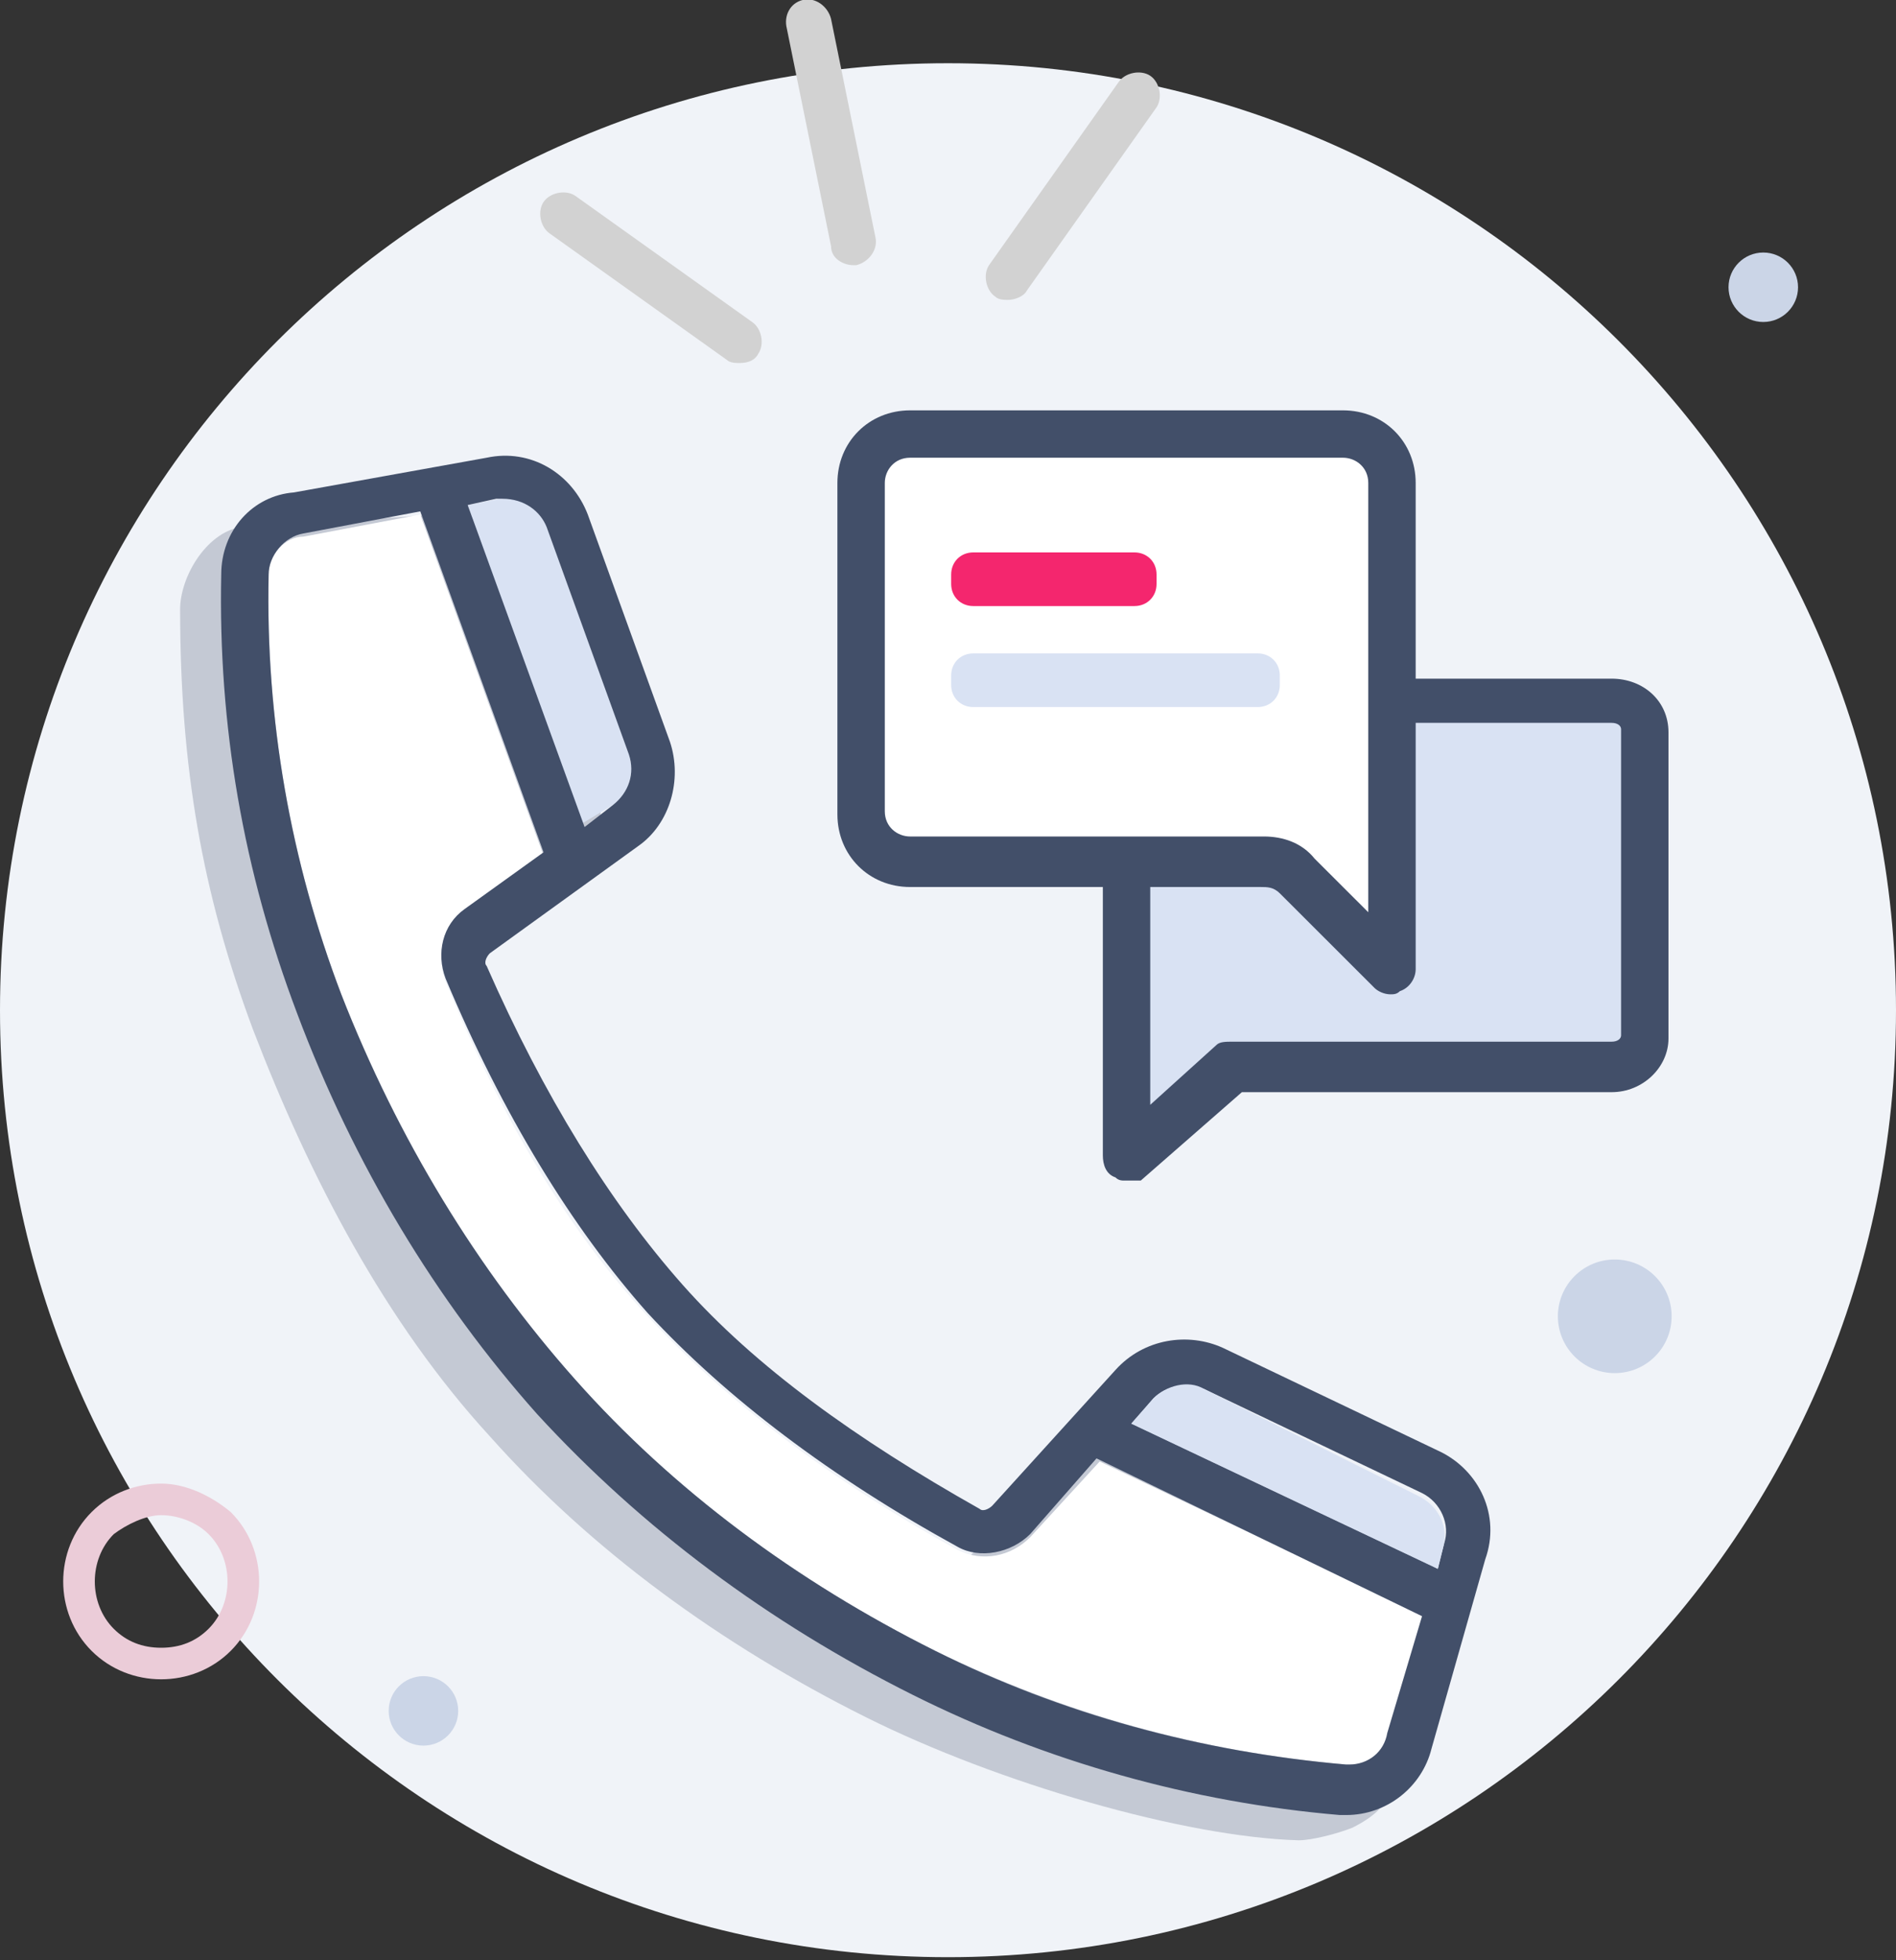 <svg width="60" height="62" viewBox="0 0 60 62" fill="none" xmlns="http://www.w3.org/2000/svg">
<rect x="0" y="0" width="60" height="62" fill="#333333" stroke="none"/>
<g clip-path="url(#clip0_6558_20776)">
<path d="M30 61.903C46.569 61.903 60 48.493 60 31.952C60 15.41 46.569 2 30 2C13.431 2 0 15.41 0 31.952C0 48.493 13.431 61.903 30 61.903Z" fill="#F0F3F8"/>
<path d="M51.1 43.43C52.094 43.43 52.9 42.625 52.9 41.633C52.9 40.64 52.094 39.836 51.1 39.836C50.106 39.836 49.3 40.64 49.3 41.633C49.3 42.625 50.106 43.43 51.1 43.43Z" fill="#CBD5E7"/>
<path d="M13.4 55.211C14.007 55.211 14.5 54.719 14.5 54.113C14.5 53.506 14.007 53.014 13.4 53.014C12.792 53.014 12.3 53.506 12.3 54.113C12.3 54.719 12.792 55.211 13.4 55.211Z" fill="#CBD5E7"/>
<path d="M55.8 10.184C56.408 10.184 56.9 9.692 56.9 9.085C56.9 8.479 56.408 7.987 55.8 7.987C55.193 7.987 54.7 8.479 54.7 9.085C54.7 9.692 55.193 10.184 55.8 10.184Z" fill="#CBD5E7"/>
<path d="M5.1 47.923C5.6 47.923 6.2 48.122 6.6 48.522C7.4 49.321 7.4 50.718 6.6 51.517C6.2 51.916 5.7 52.116 5.1 52.116C4.5 52.116 4 51.916 3.6 51.517C2.8 50.718 2.8 49.321 3.6 48.522C4 48.222 4.6 47.923 5.1 47.923ZM5.1 46.924C4.3 46.924 3.5 47.224 2.9 47.823C1.7 49.021 1.7 51.018 2.9 52.216C3.5 52.815 4.3 53.114 5.1 53.114C5.9 53.114 6.7 52.815 7.3 52.216C8.5 51.018 8.5 49.021 7.3 47.823C6.7 47.324 5.9 46.924 5.1 46.924Z" fill="#EBCCD8"/>
<path d="M31.899 9.485C31.799 9.485 31.599 9.485 31.499 9.385C31.199 9.185 31.099 8.686 31.299 8.386L35.399 2.596C35.599 2.296 36.099 2.196 36.399 2.396C36.699 2.596 36.799 3.095 36.599 3.395L32.499 9.185C32.399 9.385 32.099 9.485 31.899 9.485Z" fill="#D2D2D2"/>
<path d="M27 8.387C26.7 8.387 26.299 8.187 26.299 7.787L24.899 0.899C24.799 0.499 25 0.1 25.399 6.31572e-05C25.799 -0.1 26.2 0.2 26.299 0.599L27.7 7.488C27.799 7.887 27.5 8.287 27.099 8.387C27.099 8.387 27.099 8.387 27 8.387Z" fill="#D2D2D2"/>
<path d="M23.4 11.482C23.3 11.482 23.1 11.482 23 11.382L17.4 7.388C17.1 7.188 17 6.689 17.2 6.39C17.4 6.09 17.9 5.99 18.2 6.19L23.8 10.184C24.1 10.383 24.2 10.883 24 11.182C23.9 11.382 23.7 11.482 23.4 11.482Z" fill="#D2D2D2"/>
<path opacity="0.25" d="M41.1 58.206C37.5 58.106 31.6 56.409 27.4 54.312C22.8 52.016 18.7 49.021 15.5 45.427C12.2 41.833 9.8 37.24 8 32.547C6.4 28.254 5.7 24.261 5.7 19.269C5.7 18.27 6.5 16.873 7.6 16.673L13.9 16.274C14 16.274 14.2 16.274 14.3 16.274C15.2 16.274 16 16.873 16.3 17.671L18.9 24.86C19.2 25.758 18.9 26.757 18.1 27.256L13.2 30.651C12.8 30.95 12.6 31.449 12.8 31.948C14.6 36.242 16.7 39.736 19.2 42.332C21.7 45.027 25 47.523 29.1 49.72C29.3 49.82 29.4 49.82 29.6 49.82C29.9 49.82 30.2 49.72 30.5 49.42L34.6 45.127C35 44.728 35.6 44.428 36.2 44.428C36.5 44.428 36.9 44.528 37.1 44.628L44.2 48.023C45.1 48.522 45.6 49.52 45.3 50.518L44 56.609C43.9 57.108 43.4 57.507 42.8 57.807C42.3 58.006 41.5 58.206 41.1 58.206Z" fill="#424F69"/>
<path d="M32.6 48.621C32.001 49.221 31.101 49.42 30.3 49.021C26.3 46.824 23 44.328 20.5 41.633C18 38.937 15.9 35.443 14.101 31.05C13.8 30.251 14.001 29.353 14.7 28.853L17.201 27.056L13.3 16.274L9.601 16.973C9.001 16.973 8.501 17.572 8.501 18.171C8.401 22.763 9.201 27.256 10.8 31.449C12.501 36.042 15.001 40.135 18.201 43.63C21.3 47.124 25.201 50.019 29.601 52.216C33.7 54.212 38.001 55.411 42.6 55.81H42.7C43.3 55.81 43.8 55.411 44.001 54.812L45.1 51.117L34.8 46.225L32.6 48.621Z" fill="white"/>
<path d="M19.4 25.459C19.9 25.06 20.1 24.461 19.9 23.862L17.3 16.673C17.1 16.174 16.6 15.775 16 15.775C15.9 15.775 15.8 15.775 15.8 15.775L14.8 15.974L18.4 26.058L19.4 25.459Z" fill="#D9E2F3"/>
<path d="M45.6 45.926L38.7 42.631C37.6 42.132 36.2 42.332 35.3 43.33L31.401 47.623C31.3 47.723 31.101 47.823 31 47.723C27.101 45.527 23.901 43.23 21.601 40.635C19.3 38.039 17.201 34.644 15.4 30.551C15.3 30.451 15.4 30.251 15.501 30.151L20.201 26.757C21.201 26.058 21.601 24.66 21.201 23.462L18.601 16.274C18.101 14.976 16.8 14.177 15.4 14.477L9.301 15.575C8.001 15.675 7.001 16.773 7.001 18.171C6.901 22.963 7.701 27.556 9.401 32.048C11.2 36.841 13.8 41.134 17 44.728C20.3 48.322 24.3 51.317 28.901 53.614C33.1 55.71 37.7 57.008 42.401 57.407C42.501 57.407 42.6 57.407 42.6 57.407C43.901 57.407 45.001 56.509 45.3 55.311L47.001 49.321C47.501 47.923 46.8 46.525 45.6 45.926ZM42.7 55.81H42.6C38.001 55.411 33.6 54.213 29.601 52.216C25.201 50.019 21.3 47.124 18.201 43.63C15.101 40.135 12.601 36.042 10.8 31.449C9.201 27.256 8.401 22.763 8.501 18.171C8.501 17.572 9.001 16.973 9.601 16.873L13.3 16.174L17.201 26.957L14.7 28.754C14.001 29.253 13.8 30.151 14.101 30.95C15.9 35.243 18.101 38.837 20.5 41.533C23 44.229 26.3 46.725 30.3 48.921C31 49.321 32.001 49.121 32.6 48.522L34.7 46.126L45.001 51.118L43.901 54.812C43.8 55.411 43.3 55.81 42.7 55.81ZM17.3 16.673L19.901 23.862C20.101 24.461 19.901 25.06 19.401 25.459L18.5 26.158L14.8 15.974L15.7 15.775C15.8 15.775 15.9 15.775 15.9 15.775C16.601 15.775 17.101 16.174 17.3 16.673ZM38.1 43.929L45.001 47.224C45.6 47.523 45.901 48.222 45.7 48.821L45.501 49.62L35.8 45.027L36.501 44.229C36.901 43.829 37.501 43.73 38.1 43.929Z" fill="#424F69"/>
<path d="M44.9 47.324L38.1 43.929C37.6 43.63 36.9 43.829 36.5 44.229L35.8 45.027L45.5 49.62L45.7 48.821C45.8 48.222 45.5 47.623 44.9 47.324Z" fill="#D9E2F3"/>
<path d="M51.001 22.264H36.001C35.801 22.264 35.601 22.464 35.601 22.564V33.346C35.601 33.346 35.601 33.346 35.601 33.446V36.641L39.001 33.746H51.001C51.601 33.746 52.001 33.346 52.001 32.847V23.163C52.101 22.663 51.601 22.264 51.001 22.264Z" fill="#D9E2F3"/>
<path d="M35.6 37.34C35.5 37.34 35.4 37.34 35.3 37.24C35 37.14 34.9 36.84 34.9 36.541V33.346V33.246V22.564C34.9 21.965 35.4 21.465 36 21.465H51C52 21.465 52.8 22.164 52.8 23.163V32.847C52.8 33.745 52 34.544 51 34.544H39.3L36.1 37.34C36 37.34 35.8 37.34 35.6 37.34ZM36.4 22.963V34.944L38.5 33.047C38.6 32.947 38.8 32.947 39 32.947H51C51.2 32.947 51.3 32.847 51.3 32.747V23.063C51.3 22.963 51.2 22.863 51 22.863H36.4V22.963Z" fill="#424F69"/>
<path d="M28.8 13.778H42.5C43.4 13.778 44.1 14.477 44.1 15.375V26.857C44.1 26.857 44.1 26.857 44.1 26.957V30.75L41.1 27.755C40.8 27.456 40.4 27.256 40 27.256H28.8C27.9 27.256 27.2 26.557 27.2 25.659V15.275C27.2 14.477 27.9 13.778 28.8 13.778Z" fill="white"/>
<path d="M44 31.449C43.8 31.449 43.6 31.349 43.5 31.25L40.5 28.254C40.3 28.055 40.1 28.055 39.9 28.055H28.8C27.5 28.055 26.5 27.056 26.5 25.758V15.275C26.5 13.977 27.5 12.979 28.8 12.979H42.5C43.8 12.979 44.8 13.977 44.8 15.275V26.757V26.857V30.651C44.8 30.95 44.6 31.25 44.3 31.349C44.2 31.449 44.1 31.449 44 31.449ZM28.8 14.477C28.3 14.477 28 14.876 28 15.275V25.659C28 26.158 28.4 26.457 28.8 26.457H40C40.6 26.457 41.2 26.657 41.6 27.156L43.3 28.853V26.857V26.757V15.275C43.3 14.776 42.9 14.477 42.5 14.477H28.8Z" fill="#424F69"/>
<path d="M30.8 19.169H35.9C36.3 19.169 36.6 18.869 36.6 18.47V18.171C36.6 17.771 36.3 17.472 35.9 17.472H30.8C30.4 17.472 30.1 17.771 30.1 18.171V18.47C30.1 18.869 30.4 19.169 30.8 19.169Z" fill="#F4266E"/>
<path d="M30.8 22.364H39.8C40.2 22.364 40.5 22.064 40.5 21.665V21.365C40.5 20.966 40.2 20.666 39.8 20.666H30.8C30.4 20.666 30.1 20.966 30.1 21.365V21.665C30.1 22.064 30.4 22.364 30.8 22.364Z" fill="#D9E2F3"/>
</g>
<defs>
<clipPath id="clip0_6558_20776">
<rect width="60" height="62" fill="white"/>
</clipPath>
</defs>
</svg>
